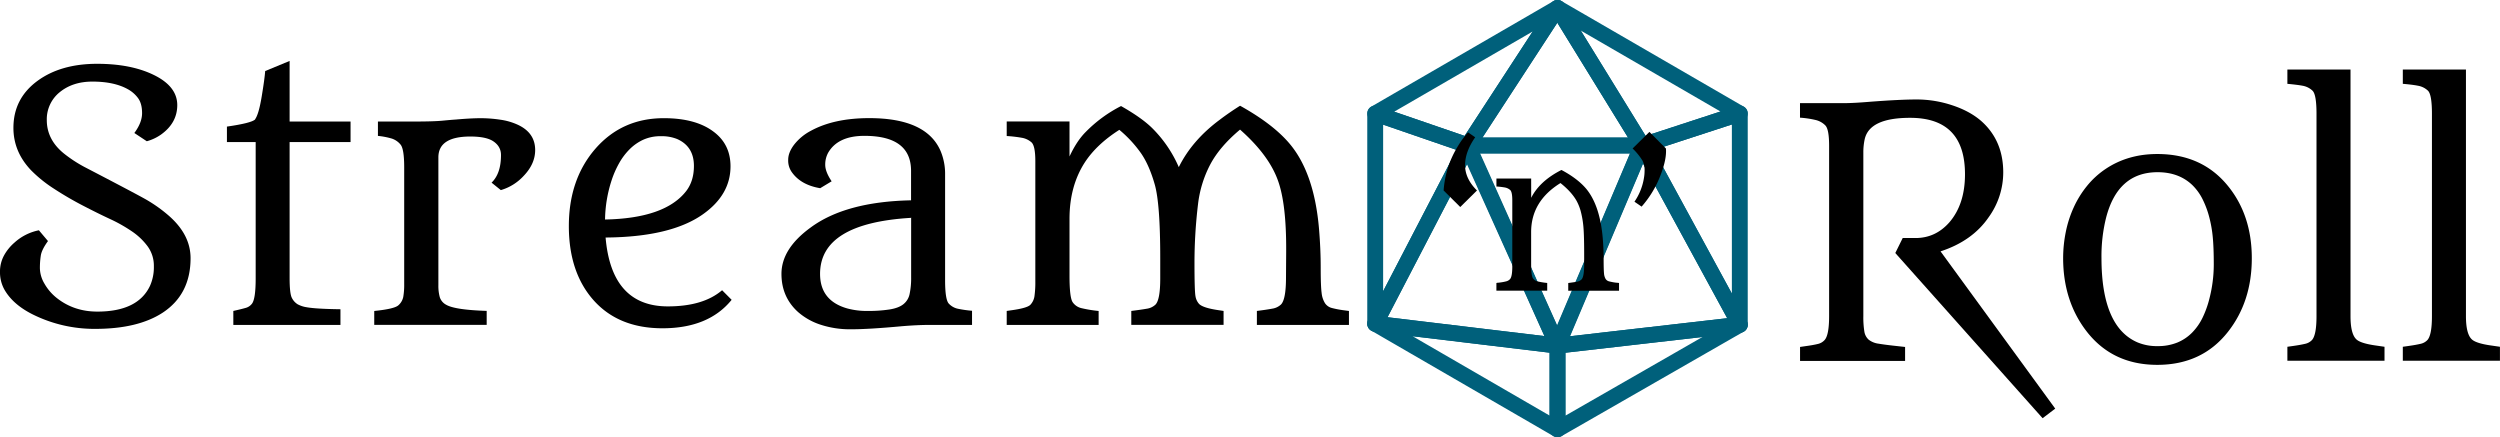 <svg xmlns="http://www.w3.org/2000/svg" viewBox="0 0 1890.49 330.65"><title>light_t_logo</title><g id="Layer_2" data-name="Layer 2"><g id="Layer_3" data-name="Layer 3"><polygon points="1039.92 244.8 1109.98 109.96 1177.78 261.38 1039.92 244.8" fill="none" stroke="#00607b" stroke-linejoin="round" stroke-width="12"/><polygon points="1177.78 261.38 1241.81 109.96 1315.63 245.56 1177.78 261.38" fill="none" stroke="#00607b" stroke-linejoin="round" stroke-width="12"/><polygon points="1109.98 109.96 1177.78 6 1241.81 109.96 1109.98 109.96" fill="none" stroke="#00607b" stroke-linejoin="round" stroke-width="12"/><polygon points="1109.98 109.96 1039.92 85.85 1177.78 6 1109.98 109.96" fill="none" stroke="#00607b" stroke-linejoin="round" stroke-width="12"/><polygon points="1241.81 109.96 1177.78 6 1315.63 85.85 1241.81 109.96" fill="none" stroke="#00607b" stroke-linejoin="round" stroke-width="12"/><polygon points="1039.92 85.85 1039.92 244.8 1109.98 109.96 1039.92 85.85" fill="none" stroke="#00607b" stroke-linejoin="round" stroke-width="12"/><polygon points="1241.81 109.96 1315.63 245.56 1315.63 85.85 1241.81 109.96" fill="none" stroke="#00607b" stroke-linejoin="round" stroke-width="12"/><polygon points="1039.92 244.8 1177.78 324.65 1177.78 261.38 1039.92 244.8" fill="none" stroke="#00607b" stroke-linejoin="round" stroke-width="12"/><polygon points="1177.78 261.38 1315.63 245.56 1177.78 324.65 1177.78 261.38" fill="none" stroke="#00607b" stroke-linejoin="round" stroke-width="12"/><polygon points="1177.56 261.12 1109.56 110.12 1241.56 110.12 1177.56 261.12" fill="none" stroke="#00607b" stroke-linejoin="round" stroke-width="12"/></g><g id="text"><path d="M1485.92,131.75q0-42.65-41.5-42.65-30.81,0-34.37,16.3a46.82,46.82,0,0,0-1,9.93V239.07a67.92,67.92,0,0,0,.76,11.58,10.4,10.4,0,0,0,3.31,6.24,15.33,15.33,0,0,0,7.45,3q4.9.83,13.18,1.72l6.87.76v10.57h-79.43V262.36l4.32-.63q5.61-.76,9-1.6a9.68,9.68,0,0,0,5.35-3.11q3.3-3.82,3.31-17.95V110.23q0-12.47-2.87-15.4a15.27,15.27,0,0,0-7.25-4.07,73,73,0,0,0-11.9-1.78V78h33.09q7.26,0,19.23-1,23.16-1.79,36.21-1.78a85,85,0,0,1,26.36,4.32q13.29,4.33,22,11.84,16.8,14.77,16.8,39a57.91,57.91,0,0,1-11,33.86q-12.34,18-36.41,25.84L1554.16,309l-9.55,7.25L1433.22,191.33l5.6-11.33h9.68q15.13,0,25.58-11.84Q1485.93,154.41,1485.92,131.75Z"/><path d="M1560.14,195.15a100.27,100.27,0,0,1,2-19.74,84.79,84.79,0,0,1,6-18.58,74.77,74.77,0,0,1,10-16.17A63.66,63.66,0,0,1,1592,127.93q16.92-11.46,39.33-11.46,33.87,0,53.47,24.19,18,22.16,18,54.61,0,32.73-18,55.63-19.61,25-53.47,25t-53.47-25.34Q1560.15,227.62,1560.14,195.15Zm56.27,63.77a37.74,37.74,0,0,0,15.08,2.81,38.7,38.7,0,0,0,15.09-2.74,33.72,33.72,0,0,0,11.2-7.58,42.76,42.76,0,0,0,7.83-11.26,73.73,73.73,0,0,0,5-13.82,103.8,103.8,0,0,0,3.44-26.16q0-12.91-.77-20.87a94.18,94.18,0,0,0-2.67-15.15,69.91,69.91,0,0,0-5-13.43,39.66,39.66,0,0,0-7.83-10.82q-10.18-9.68-26.22-9.68-30.18,0-39,34.63a120.67,120.67,0,0,0-3.43,30.42Q1589.17,247.22,1616.41,258.92Z"/><path d="M1729.71,262.23l4.45-.63q5.47-.77,8.91-1.59a10,10,0,0,0,5.35-3q3.32-3.94,3.31-17.95V85.92q0-14.52-3.06-17.38a14.47,14.47,0,0,0-7.38-3.69c-2.88-.55-6.75-1-11.58-1.46V52.57h47.74v186.5q0,13.23,4.32,17.44,3.18,3.18,15.28,4.83l6.11.89V272.8h-73.45Z"/><path d="M1817,262.23l4.45-.63q5.48-.77,8.91-1.59a10,10,0,0,0,5.35-3q3.32-3.94,3.31-17.95V85.92q0-14.52-3.06-17.38a14.47,14.47,0,0,0-7.38-3.69Q1824.3,64,1817,63.39V52.57h47.74v186.5q0,13.23,4.32,17.44,3.18,3.18,15.28,4.83l6.11.89V272.8H1817Z"/><path d="M101.59,100.57q5.85-7.89,5.85-15t-2.92-11.2a23.9,23.9,0,0,0-7.9-6.94q-10.31-5.73-26.73-5.73-14.89,0-24.7,8a26.21,26.21,0,0,0-9.8,21.13q0,14.64,12.73,25.08a101.44,101.44,0,0,0,15.66,10.31q34.62,18,44.81,23.62a108.92,108.92,0,0,1,18.2,12.54q17.31,14.64,17.32,32.84,0,27.38-21.13,41.25-18.72,12.21-50.93,12.22A104.68,104.68,0,0,1,24.82,237.8Q9.55,230.17,3.18,218.71a26.81,26.81,0,0,1-3.18-13,25.4,25.4,0,0,1,3.12-12.67,35.24,35.24,0,0,1,7.7-9.48,38.81,38.81,0,0,1,18.59-9.42l6.87,8.15q-4.71,6.48-5.41,10.88a62.24,62.24,0,0,0-.7,9.8,23.64,23.64,0,0,0,3.44,11.52,37.34,37.34,0,0,0,9.29,10.83q13,10.3,30.68,10.31,30.67,0,39.85-19.48a34.5,34.5,0,0,0,2.92-14.77,24.87,24.87,0,0,0-4.64-15,48.39,48.39,0,0,0-12-11.45,113.9,113.9,0,0,0-16.48-9.3q-9.17-4.26-20.69-10.24a250,250,0,0,1-21.9-12.8,99.83,99.83,0,0,1-17.12-13.81q-13.36-14-13.37-32.08,0-22.27,18.34-35.65Q46.08,48.25,73.45,48.25q25.33,0,42.52,8.27Q134,65.18,134.05,79.44q0,13.49-12.22,22.27a34.63,34.63,0,0,1-10.82,5.1Z"/><path d="M176.44,235.13q5.73-1.27,9.1-2.23a8.94,8.94,0,0,0,5-3.25q2.81-3.69,2.8-19.09V107.44H171.6V95.73q18.6-2.67,21.39-5.47h-.13q2.8-3.83,5-17.06t2.67-19.48L219,46.08V91.91h46.09v15.53H219V210.18q0,11.83,1.72,15.08a11.88,11.88,0,0,0,4.26,4.78,20.57,20.57,0,0,0,6.88,2.29q7,1.28,25.59,1.52v11.84h-81Z"/><path d="M371.73,138.12q7.13-6.87,7.12-20.88,0-6.87-6.49-10.82-5.48-3.18-16.67-3.18-24.19,0-24.19,15.79v96.75a31.79,31.79,0,0,0,1.08,9,9.87,9.87,0,0,0,4.9,5.72q6.61,3.83,30.55,4.59v10.56H283V235.25l.25-.12q15-1.53,18-4.27a11.41,11.41,0,0,0,3.7-6.36,54.35,54.35,0,0,0,.7-9.74V126.54q0-13.87-2.74-17.19a14.29,14.29,0,0,0-6.69-4.58,56.61,56.61,0,0,0-10.43-2V91.91h26.35q15.66,0,22.28-.64t10.43-.89q11.46-1,18.65-1a100.6,100.6,0,0,1,14.84,1.14,47.23,47.23,0,0,1,13.49,3.95q12.86,6.11,12.86,19,0,10.3-8.41,19.22a37.83,37.83,0,0,1-17.56,11.07Z"/><path d="M553.26,226.73q-17.44,21.51-52.32,21.51-33.62,0-52.58-21.77-18.21-21-18.2-55.5,0-35.52,20.24-58.69Q470.52,89.36,502,89.37q24.06,0,37.55,10.18,12.86,9.54,12.86,26.22,0,21.53-20.88,36.28-24.32,17.19-73.58,17.57,4.45,52.07,47.1,52.07,26.73,0,41-12.22ZM457.53,166q45.32-.88,61.36-21.51,5.85-7.63,5.85-19,0-14.77-12.73-20.37A31,31,0,0,0,499.67,103a31.32,31.32,0,0,0-13.12,2.61,35.55,35.55,0,0,0-10.31,7.13,48.17,48.17,0,0,0-8,10.56,71.2,71.2,0,0,0-5.73,13A100.16,100.16,0,0,0,457.53,166Z"/><path d="M626.2,115.59a18.63,18.63,0,0,0-2.16,9.1q0,5.16,4.84,12.41l-8.66,5.22q-15-2.53-21.77-12.6a15.16,15.16,0,0,1-2.42-8.91q0-5.48,4.46-11.39A39,39,0,0,1,613,99q17.58-9.67,44.31-9.67,43.53,0,54.1,25.2A44.61,44.61,0,0,1,714.68,132v79.82q0,14.78,2.8,17.76a13,13,0,0,0,6.81,3.88A89.05,89.05,0,0,0,735.05,235v10.69H703.48q-9.42,0-21.52,1Q657.14,249,643.77,249a71.37,71.37,0,0,1-23.55-3.56A48.62,48.62,0,0,1,603.54,236q-12.6-11.33-12.6-28.9,0-19,22-35,26.49-19.61,76-20.62V129.21q0-26.48-35.26-26.48Q633.58,102.73,626.2,115.59ZM689,164.73q-68.87,4.08-68.87,42.39,0,20.24,20.5,26.1a56.36,56.36,0,0,0,15.91,1.91A102.32,102.32,0,0,0,672.73,234q6.69-1.06,10.32-3.88a13.14,13.14,0,0,0,4.77-7.7A57.62,57.62,0,0,0,689,209.79Zm0,0h.26l-.26-.13Z"/><path d="M761.27,235.13l3.57-.51q12-1.65,14.38-4.2a12.07,12.07,0,0,0,3.06-6.56,77.09,77.09,0,0,0,.63-11.27V121.83q0-11.58-2.92-14.2a14.81,14.81,0,0,0-7.2-3.43,98.2,98.2,0,0,0-11.52-1.34v-11h47.49v26.48Q814.23,106.56,821,99.8a102.6,102.6,0,0,1,26.73-19.6q16.17,9.17,24.06,17.19a94.35,94.35,0,0,1,19.61,29q10.05-20.37,31.19-36,6.87-5.22,15.15-10.44,24.06,13.38,36.53,27.63,19.49,22.16,23.17,65.56,1.27,15.15,1.27,29.22t.7,19.16a18.14,18.14,0,0,0,2.55,7.76,8.86,8.86,0,0,0,5,3.57,71.7,71.7,0,0,0,8.27,1.65l4.84.64v10.56H950.45V235.13q7.24-.9,11.58-1.72a12.41,12.41,0,0,0,6.62-3.12q3.83-3.82,3.82-20.5l.13-19.22q.25-36.28-6.24-54.1Q959.49,117.24,937.72,98q-15.66,13.11-22.79,26.86a86,86,0,0,0-9,29.66,371.63,371.63,0,0,0-2.67,44q0,21.57.76,25.46a11.21,11.21,0,0,0,2.8,5.92q3.06,3,15,4.71l3.44.51v10.56H855.48V235.13c4.83-.6,8.7-1.15,11.58-1.66a12.11,12.11,0,0,0,6.62-3.05q3.69-3.57,3.69-19.86V195.15q0-41-4.13-55.56T862.92,116a91.83,91.83,0,0,0-16.48-17.82Q829.13,109.22,820.21,123q-11.44,17.84-11.45,42.4v43.15q0,16.8,2.48,20.11a11,11,0,0,0,6.17,4.27,95,95,0,0,0,10.06,1.85l3.31.38v10.56H761.27Z"/><path d="M1115.53,103.81q-7.65,11-7.65,21.14t9,19.1l-12.65,12.5-12.57-12.5a73,73,0,0,1,10.19-32.51,68.39,68.39,0,0,1,8.28-11.45Z"/><path d="M1157.88,149.6q6.39-12.71,22.89-21.07,12.15,6.47,18.68,14.19,10.32,12.42,12.5,36.94.71,8.43.71,16.29t.28,10.67a9.77,9.77,0,0,0,1.19,4.25,4.31,4.31,0,0,0,2.67,1.9c1.17.31,2.34.55,3.51.74a23.73,23.73,0,0,0,2.49.31,13.48,13.48,0,0,1,1.51.18v5.83H1185.9V214c2.67-.33,4.8-.64,6.39-.95a6.82,6.82,0,0,0,3.65-1.72q2-2,2-11.31v-8.14q0-16.08-.77-22.3a68.5,68.5,0,0,0-1.94-10.25,36.73,36.73,0,0,0-3.12-7.62q-3.87-6.75-12.08-13.28-22.18,13.69-22.19,37.08v23.81q0,9.27,1.37,11.1a6,6,0,0,0,3.4,2.35,53.09,53.09,0,0,0,5.55,1l1.83.21v5.83h-38.42v-5.76a2.92,2.92,0,0,1,1.09-.25c.45,0,1.27-.11,2.46-.28a34.78,34.78,0,0,0,3.72-.73,5.77,5.77,0,0,0,3-1.69c1.17-1.26,1.75-4.45,1.75-9.55V151.5q0-6.39-1.61-7.83a8.29,8.29,0,0,0-4-1.9,58.21,58.21,0,0,0-6.39-.74v-6h26.27Z"/><path d="M1247.28,99.74l12.5,12.57q.63,7.93-4,19.94a77.7,77.7,0,0,1-14.4,24l-5.41-3.72a43.81,43.81,0,0,0,7.16-17.84,33.19,33.19,0,0,0,.5-5.48,15.92,15.92,0,0,0-1.62-7.79,47,47,0,0,0-7.44-9.13Z"/></g></g></svg>